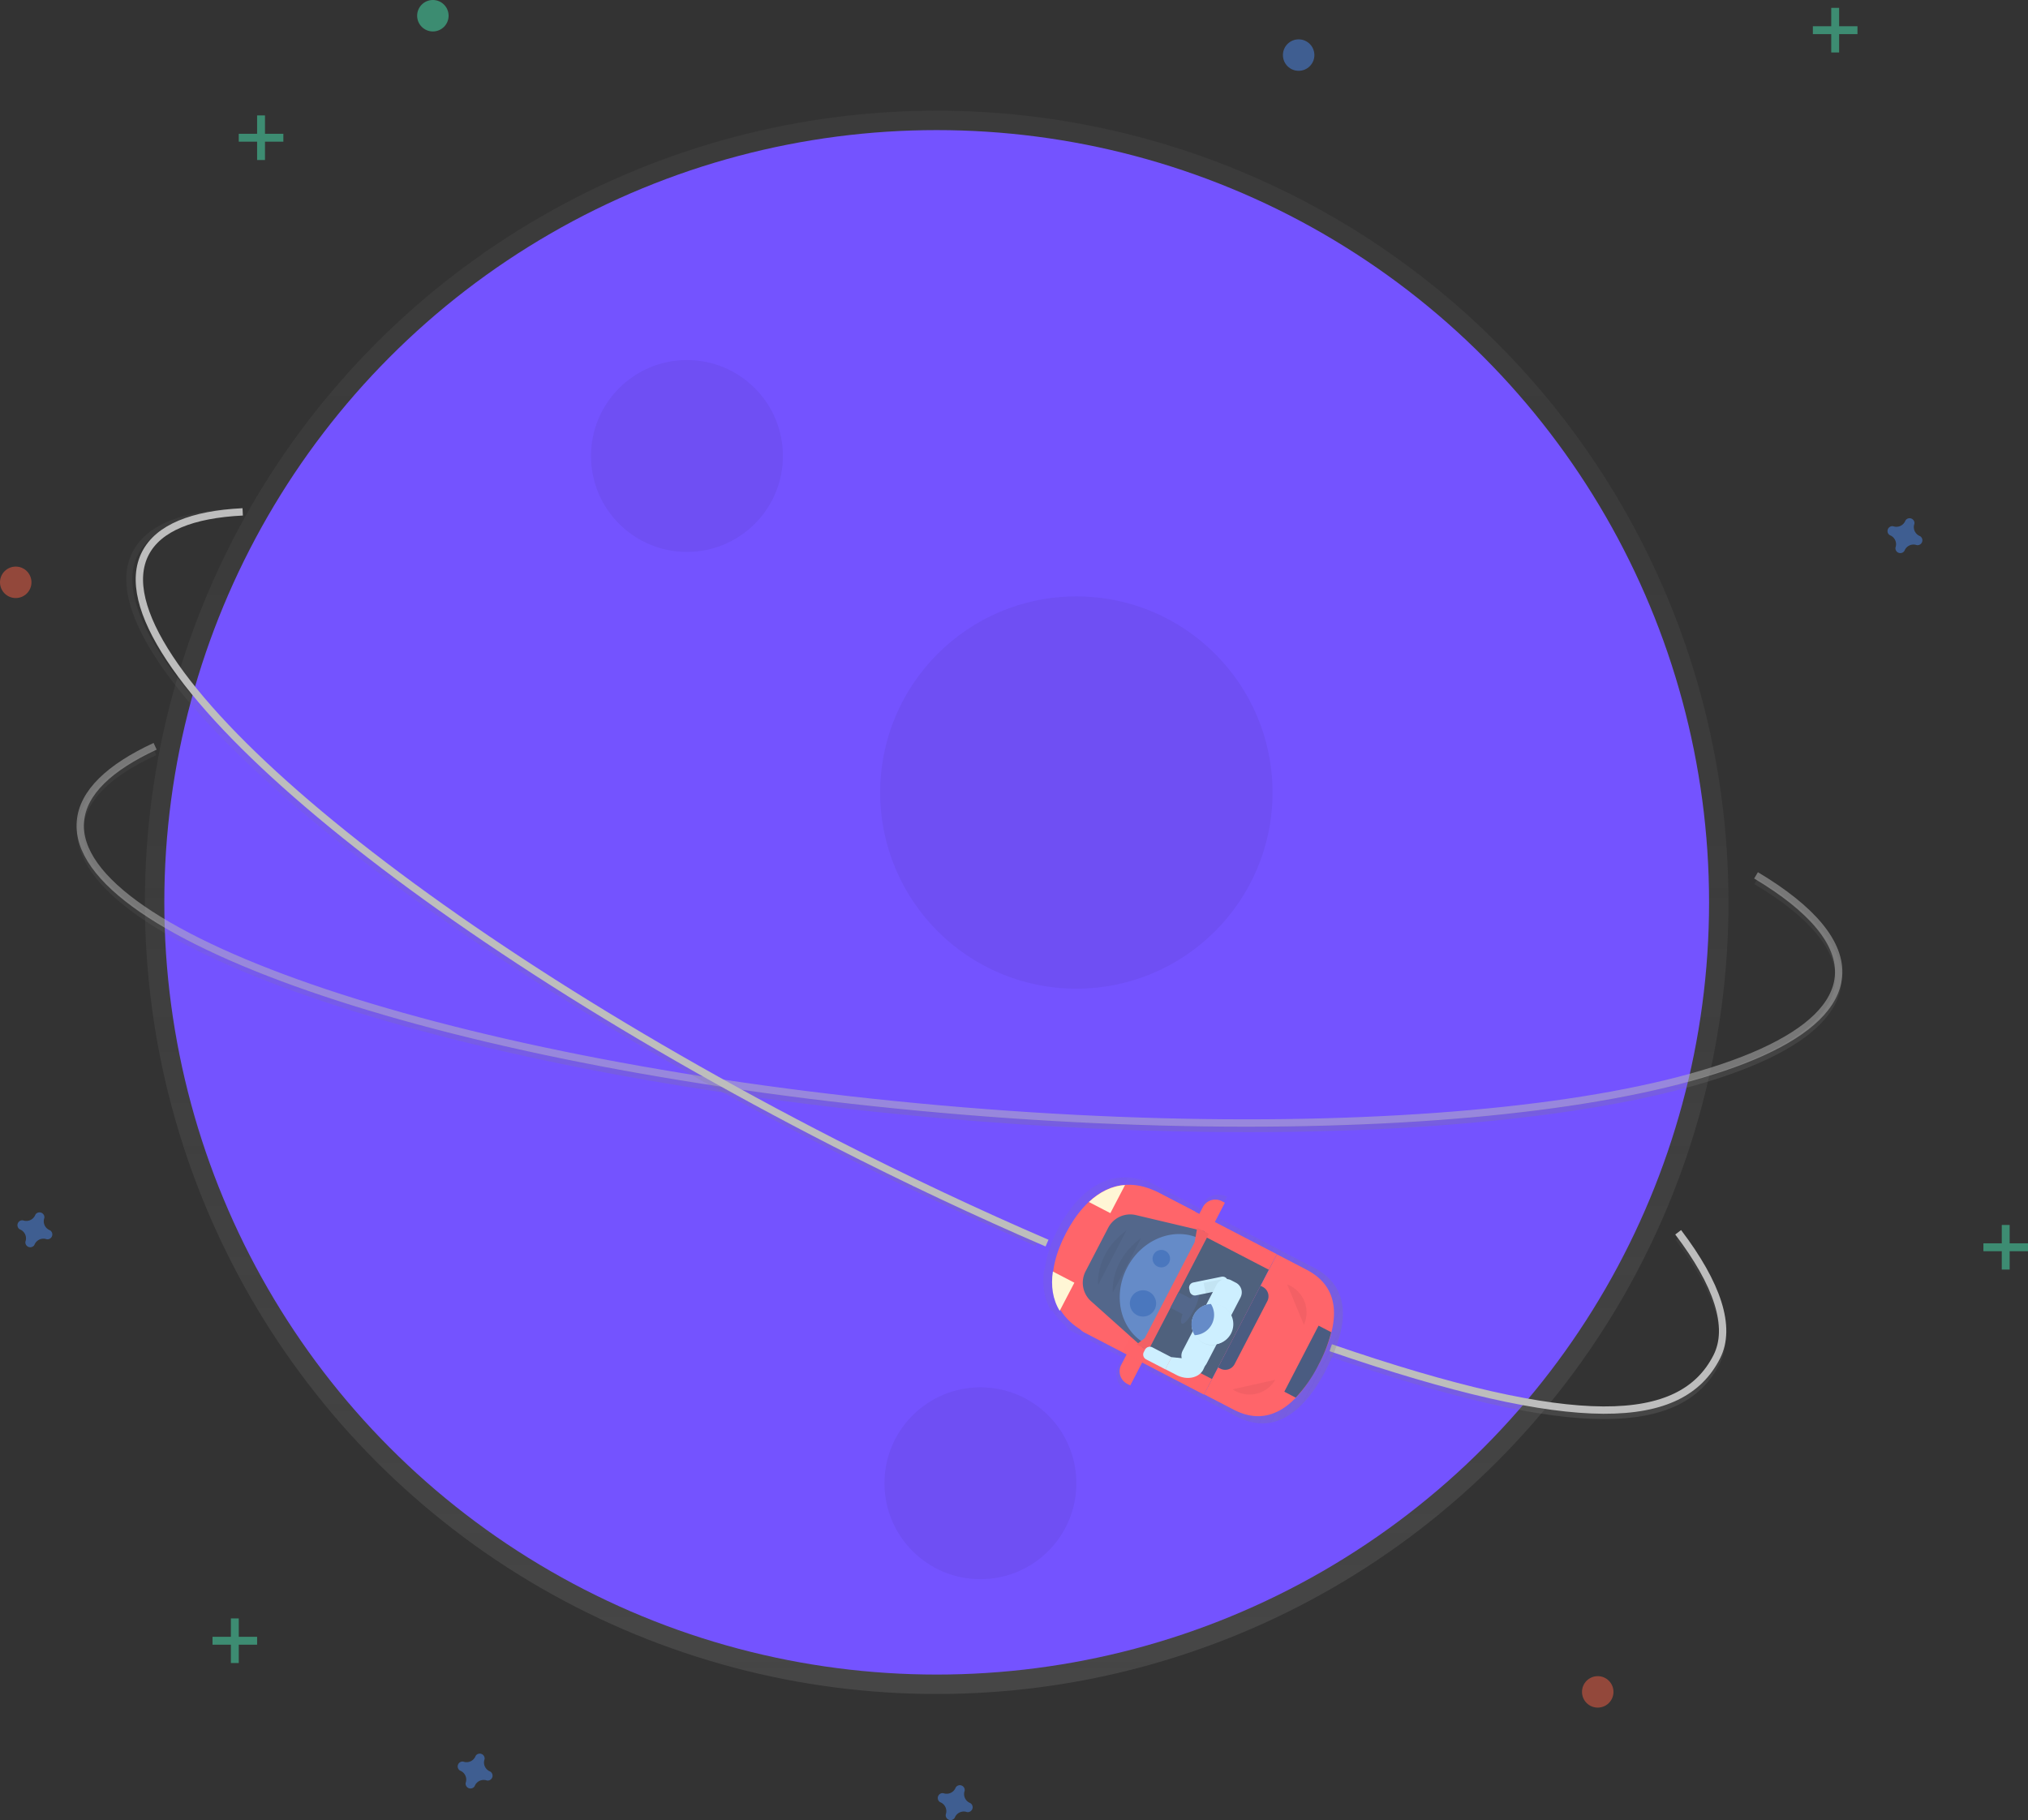 <svg data-name="Layer 1" xmlns="http://www.w3.org/2000/svg" xmlns:xlink="http://www.w3.org/1999/xlink" width="829" height="744.16"><rect width="100%" height="100%" fill="#333333" stroke="none"/><defs><linearGradient id="a" x1="382.9" y1="692.59" x2="382.9" y2="45.25" gradientUnits="userSpaceOnUse"><stop offset="0" stop-color="gray" stop-opacity=".25"/><stop offset=".54" stop-color="gray" stop-opacity=".12"/><stop offset="1" stop-color="gray" stop-opacity=".1"/></linearGradient><linearGradient id="b" x1="577.21" y1="539.76" x2="577.21" y2="383.34" xlink:href="#a"/><linearGradient id="c" x1="422.99" y1="586.26" x2="422.99" y2="284.95" xlink:href="#a"/><linearGradient id="d" x1="809.48" y1="657.06" x2="809.48" y2="582.42" xlink:href="#a"/><linearGradient id="e" x1="728.61" y1="677.75" x2="728.61" y2="553.95" gradientTransform="rotate(-62.55 694.585 659.015)" xlink:href="#a"/></defs><circle cx="382.9" cy="368.92" r="323.67" fill="url(#a)"/><circle cx="382.9" cy="368.92" r="315.73" fill="#7453ff"/><circle cx="280.81" cy="186.43" r="39.22" opacity=".05"/><circle cx="400.77" cy="606.43" r="39.22" opacity=".05"/><circle cx="439.99" cy="324.03" r="80.19" opacity=".05"/><path d="M694.73 539.76c-39.72 0-82-1.9-125.22-5.72-96.07-8.48-185.62-25.41-252.14-47.66-67-22.43-102.8-47.77-100.72-71.35 1.05-11.94 11.57-22.6 31.25-31.68l1 2.25c-18.82 8.68-28.85 18.65-29.82 29.65s7.35 22.84 24.75 34.82c17.1 11.77 42.09 23.19 74.29 34 66.35 22.2 155.69 39.08 251.58 47.54s186.81 7.49 256-2.74c33.58-5 60.19-11.84 79.09-20.43 19.24-8.74 29.49-18.82 30.47-29.95 1.12-12.67-10.33-26.56-33.1-40.16l1.27-2.13c24 14.33 35.53 28.63 34.3 42.51-2.08 23.59-41.74 42.27-111.66 52.6-38.07 5.61-82.84 8.44-131.34 8.45z" transform="translate(-185 -76.87)" fill="url(#b)"/><path d="M717.83 357.89c22.71 13.57 34.91 27.67 33.7 41.33-4.19 47.47-168.46 71.75-366.91 54.23S28.69 383.25 32.88 335.78c1-11.73 11.85-22 30.53-30.66" fill="none" stroke="#bdbdbd" stroke-miterlimit="10" stroke-width="3" opacity=".5"/><path d="M608.39 586.26c-28.62-12.34-57.83-26.11-86.81-40.94-85.87-43.92-162.52-93.21-215.83-138.81-53.72-45.94-77.36-82.85-66.58-103.94 5.46-10.68 19.21-16.61 40.85-17.64l.12 2.47c-20.7 1-33.74 6.46-38.77 16.29s-1.76 23.93 9.88 41.56c11.43 17.32 30.31 37.3 56.11 59.36 53.16 45.5 129.64 94.68 215.34 138.51 28.94 14.8 58.09 28.55 86.67 40.87z" transform="translate(-185 -76.87)" fill="url(#c)"/><path d="M428 508.25c-28.09-12.11-57.19-25.79-86.74-40.9C163.89 376.64 37.7 268.7 59.4 226.28c5.36-10.48 19.25-16 39.81-17" fill="none" stroke="#bdbdbd" stroke-miterlimit="10" stroke-width="3"/><path d="M840.73 657.06c-26 0-62.67-8.5-112.17-25.56l.81-2.34c94.46 32.54 141.19 33.86 156.25 4.41 5.79-11.32.39-28.49-15.61-49.65l2-1.49c16.86 22.28 22.19 39.87 15.84 52.27-7.65 14.89-22.73 22.35-47.12 22.36z" transform="translate(-185 -76.87)" fill="url(#d)"/><path d="M686 503.82c16 21.1 22 38.75 15.73 51-14.39 28.13-56.6 31-157.76-3.8" fill="none" stroke="#bdbdbd" stroke-miterlimit="10" stroke-width="3"/><g opacity=".5" fill="#47e6b1"><path d="M94.38 661.7h3.22v18.23h-3.22z"/><path d="M105.1 669.21v3.22H86.87v-3.22z"/></g><g opacity=".5" fill="#47e6b1"><path d="M748.57 3.22h3.22v18.23h-3.22z"/><path d="M759.29 10.73v3.22h-18.23v-3.22z"/></g><g opacity=".5" fill="#47e6b1"><path d="M818.28 500.83h3.22v18.23h-3.22z"/><path d="M829 508.34v3.22h-18.23v-3.22z"/></g><g opacity=".5" fill="#47e6b1"><path d="M105.1 47.19h3.22v18.23h-3.22z"/><path d="M115.83 54.7v3.22H97.6V54.7z"/></g><path d="M200.22 724.22a3.94 3.94 0 01-2.2-4.76 1.89 1.89 0 00.09-.44 2 2 0 00-3.55-1.31 1.89 1.89 0 00-.22.39 3.94 3.94 0 01-4.76 2.2 1.89 1.89 0 00-.44-.09 2 2 0 00-1.31 3.55 1.89 1.89 0 00.39.22 3.94 3.94 0 012.2 4.76 1.89 1.89 0 00-.09.44 2 2 0 003.55 1.31 1.89 1.89 0 00.22-.39 3.94 3.94 0 014.76-2.2 1.89 1.89 0 00.44.09 2 2 0 001.31-3.55 1.89 1.89 0 00-.39-.22zm196.25 12.91a3.94 3.94 0 01-2.2-4.76 1.89 1.89 0 00.09-.44 2 2 0 00-3.55-1.31 1.89 1.89 0 00-.22.39 3.94 3.94 0 01-4.76 2.2 1.89 1.89 0 00-.44-.09 2 2 0 00-1.31 3.55 1.89 1.89 0 00.39.22 3.94 3.94 0 012.2 4.76 1.89 1.89 0 00-.09.44 2 2 0 003.55 1.31 1.89 1.89 0 00.22-.39 3.94 3.94 0 014.76-2.2 1.89 1.89 0 00.44.09 2 2 0 001.31-3.55 1.89 1.89 0 00-.39-.22zm388.23-518a3.94 3.94 0 01-2.2-4.76 1.89 1.89 0 00.09-.44 2 2 0 00-3.55-1.31 1.89 1.89 0 00-.22.39 3.94 3.94 0 01-4.76 2.2 1.89 1.89 0 00-.44-.09 2 2 0 00-1.31 3.55 1.89 1.89 0 00.39.22 3.94 3.94 0 012.2 4.76 1.89 1.89 0 00-.09.44 2 2 0 003.55 1.31 1.89 1.89 0 00.22-.39 3.94 3.94 0 014.76-2.2 1.89 1.89 0 00.44.09 2 2 0 001.31-3.55 1.89 1.89 0 00-.39-.22zM20.26 502.93a3.94 3.94 0 01-2.2-4.76 1.89 1.89 0 00.09-.44 2 2 0 00-3.55-1.31 1.89 1.89 0 00-.22.39 3.94 3.94 0 01-4.76 2.2 1.89 1.89 0 00-.44-.09 2 2 0 00-1.31 3.55 1.89 1.89 0 00.39.22 3.94 3.94 0 012.2 4.76 1.89 1.89 0 00-.09.44 2 2 0 003.55 1.31 1.89 1.89 0 00.22-.39 3.94 3.94 0 014.76-2.2 1.89 1.89 0 00.44.09 2 2 0 001.31-3.55 1.89 1.89 0 00-.39-.22z" fill="#4d8af0" opacity=".5"/><circle cx="6.43" cy="238.08" r="6.43" fill="#f55f44" opacity=".5"/><circle cx="530.86" cy="22.52" r="6.43" fill="#4d8af0" opacity=".5"/><circle cx="176.95" cy="6.43" r="6.43" fill="#47e6b1" opacity=".5"/><circle cx="653.12" cy="691.73" r="6.43" fill="#f55f44" opacity=".5"/><path d="M686.59 566.15a7.62 7.62 0 00-10.27 3.25l-.78 1.5-1.78-.93-15.91-8.26-3.46-1.8a3 3 0 00-1.57-.33c-15.23-5-27.45 4.63-35.33 19.8a49.7 49.7 0 00-5.49 16.68l-.18-.09c-.88 6.25-.06 12.11 3 17.07l.26-.51a24.56 24.56 0 005.82 6.56 2.32 2.32 0 001.19 1.52l21.78 11.31-1.66 3.19a7.62 7.62 0 003.25 10.27l5.17-10 26.86 13.95 1.76-3.38 1.76-3.38 2.63-5.07h.09l-6.1 11.74 12.85 6.76c15.64 8.12 27.59-2.31 36.27-18.47v-.09l.53-1v-.09l.45-.89c8.3-16.45 10-32.21-5.72-40.36l-12.81-6.6-7.07 13.62h-.09l3.61-6.95 1.66-3.19 1.85-3.57-26.86-14 4.29-8.26zm-41 58.08l.08.07h-.09z" transform="translate(-185 -76.87)" fill="url(#e)"/><path fill="#4f617d" d="M468.372 553.8l26.423-50.867 25.433 13.212-26.423 50.866z"/><path d="M539 558.01v-.09c-8.21 15.8-19.62 26.25-34.67 18.44l-12.11-6.29L522 512.84l12.1 6.29c15.05 7.82 13.11 23.08 4.9 38.88z" fill="#ff656a"/><path d="M539 557.92zm-9.35 13.51a55.65 55.65 0 009.35-13.46 59.11 59.11 0 005.17-13.29l-5.17-2.69-14 27zm-31.719-12.369l17.342-33.384.932.484a4.32 4.32 0 011.842 5.825l-13.368 25.735a4.32 4.32 0 01-5.825 1.842l-.932-.484.009-.018z" fill="#4a5c81"/><path d="M440.76 537.01l.646-1.242 54.044 28.073-3.301 6.354-48.923-25.413a5.76 5.76 0 01-2.465-7.772zm23.862-45.942l.646-1.242a5.76 5.76 0 017.766-2.456l48.932 25.418-3.3 6.354-54.044-28.074z" fill="#ff6469"/><path d="M488.65 495.41l-29.72 57.23-15-7.77c-16.53-8.59-16.44-24.81-8.24-40.61 8.21-15.8 21.43-25.2 38-16.62z" fill="#ff656a"/><path d="M433.18 535.93l6-11.5-8.79-4.56c-.86 5.88-.08 11.39 2.79 16.06zm26.71-51.43l-6 11.5-8.79-4.56c4.37-4.07 9.32-6.61 14.79-6.94z" fill="#fff6d5"/><path d="M458.325 558.017l2.305-4.437 6.354 3.3-4.96 9.549-1.225-.636a5.76 5.76 0 01-2.474-7.776zm42.365-66.263l-4.956 9.54-6.354-3.3 2.305-4.438a5.76 5.76 0 017.766-2.456l1.243.645-.005.01z" fill="#ff6469"/><path d="M492.44 503.44l-24.86 47.87-21.58-19.3a10.15 10.15 0 01-2.24-12.24l9.24-17.78a10.15 10.15 0 0111.35-5.2z" fill="#53678b"/><path d="M468.67 549.63c-10.54-5.47-14.09-19.51-7.93-31.37s19.69-17 30.22-11.55" fill="#658bc8"/><path fill="#ff656a" d="M494.16 504.45l-24.77 47.69-4.77-2.48 3.36-2.58 20.35-39.17 1.06-5.94 4.77 2.48z"/><path opacity=".05" d="M494.16 504.45l-24.77 47.69-4.77-2.48 3.36-2.58 20.35-39.17 1.06-5.94 4.77 2.48z"/><path fill="#53678b" d="M478.41 534.685l3.3-6.354 6.354 3.3-3.3 6.354z"/><ellipse cx="671.4" cy="611.6" rx="7.16" ry="1.79" transform="rotate(-62.55 515.698 725.462)" fill="#53678b"/><path d="M503.86 568.03a12.27 12.27 0 0017.47-3.9m4.83-39a12.27 12.27 0 016.84 16.52m-84.11-16.31s-1.41-12.84 11.56-22.25m-5.56 25.37s-1.41-12.84 11.56-22.25" opacity=".05"/><circle cx="652.2" cy="609.7" r="5.37" transform="rotate(-62.55 496.497 723.569)" fill="#4a77be"/><circle cx="659.69" cy="591.39" r="3.58" transform="rotate(-62.55 503.991 705.257)" fill="#4a77be"/><path d="M486.327 527.925l-.21-1.029a2.16 2.16 0 011.685-2.548l11.515-2.35a2.21 2.21 0 012.608 1.723l.634 3.107-13.72 2.8a2.16 2.16 0 01-2.512-1.703z" fill="#cdefff"/><path d="M493.089 529.787l-1.066-5.263 6.282-1.273a4.32 4.32 0 015.092 3.377l.208 1.029-10.516 2.13z" opacity=".05"/><path d="M483.434 552.25l4.329-8.332 9.868 5.126-4.329 8.333a4.45 4.45 0 01-6 1.898l-1.926-1a4.45 4.45 0 01-1.942-6.024z" fill="#cdefff"/><path d="M493.53 556.4l-1.79 3.83c-1.94 3.22-6.64 4.1-10.69 2l-4.7-2.44 2.55-4.92z" fill="#cdefff"/><path d="M467.563 552.773l.498-.958a2.23 2.23 0 013.007-.95l7.854 4.079-2.554 4.916-7.854-4.08a2.23 2.23 0 01-.95-3.007z" fill="#cdefff"/><path d="M491.92 549.13a8.27 8.27 0 005.3.8l.26-.51-9.6-5a8.28 8.28 0 004.04 4.71z" opacity=".05"/><path d="M507.108 530.452l-4.324 8.324-9.832-5.108 4.328-8.332a4.45 4.45 0 016-1.898l1.926 1a4.45 4.45 0 011.898 6z" fill="#cdefff"/><path d="M499.72 534.13a8.27 8.27 0 013.71 3.88l-.26.51-9.6-5a8.28 8.28 0 016.15.61z" opacity=".05"/><circle cx="680.82" cy="618.16" r="8.31" transform="rotate(-62.55 525.127 732.034)" fill="#cdefff"/><circle cx="680.41" cy="618.29" r="8.31" transform="rotate(-62.55 524.71 732.164)" fill="#cdefff"/><path d="M488 537.59a8.3 8.3 0 00.37 8.3 8.31 8.31 0 006.63-12.76 8.3 8.3 0 00-7 4.46z" fill="#658bc8"/></svg>